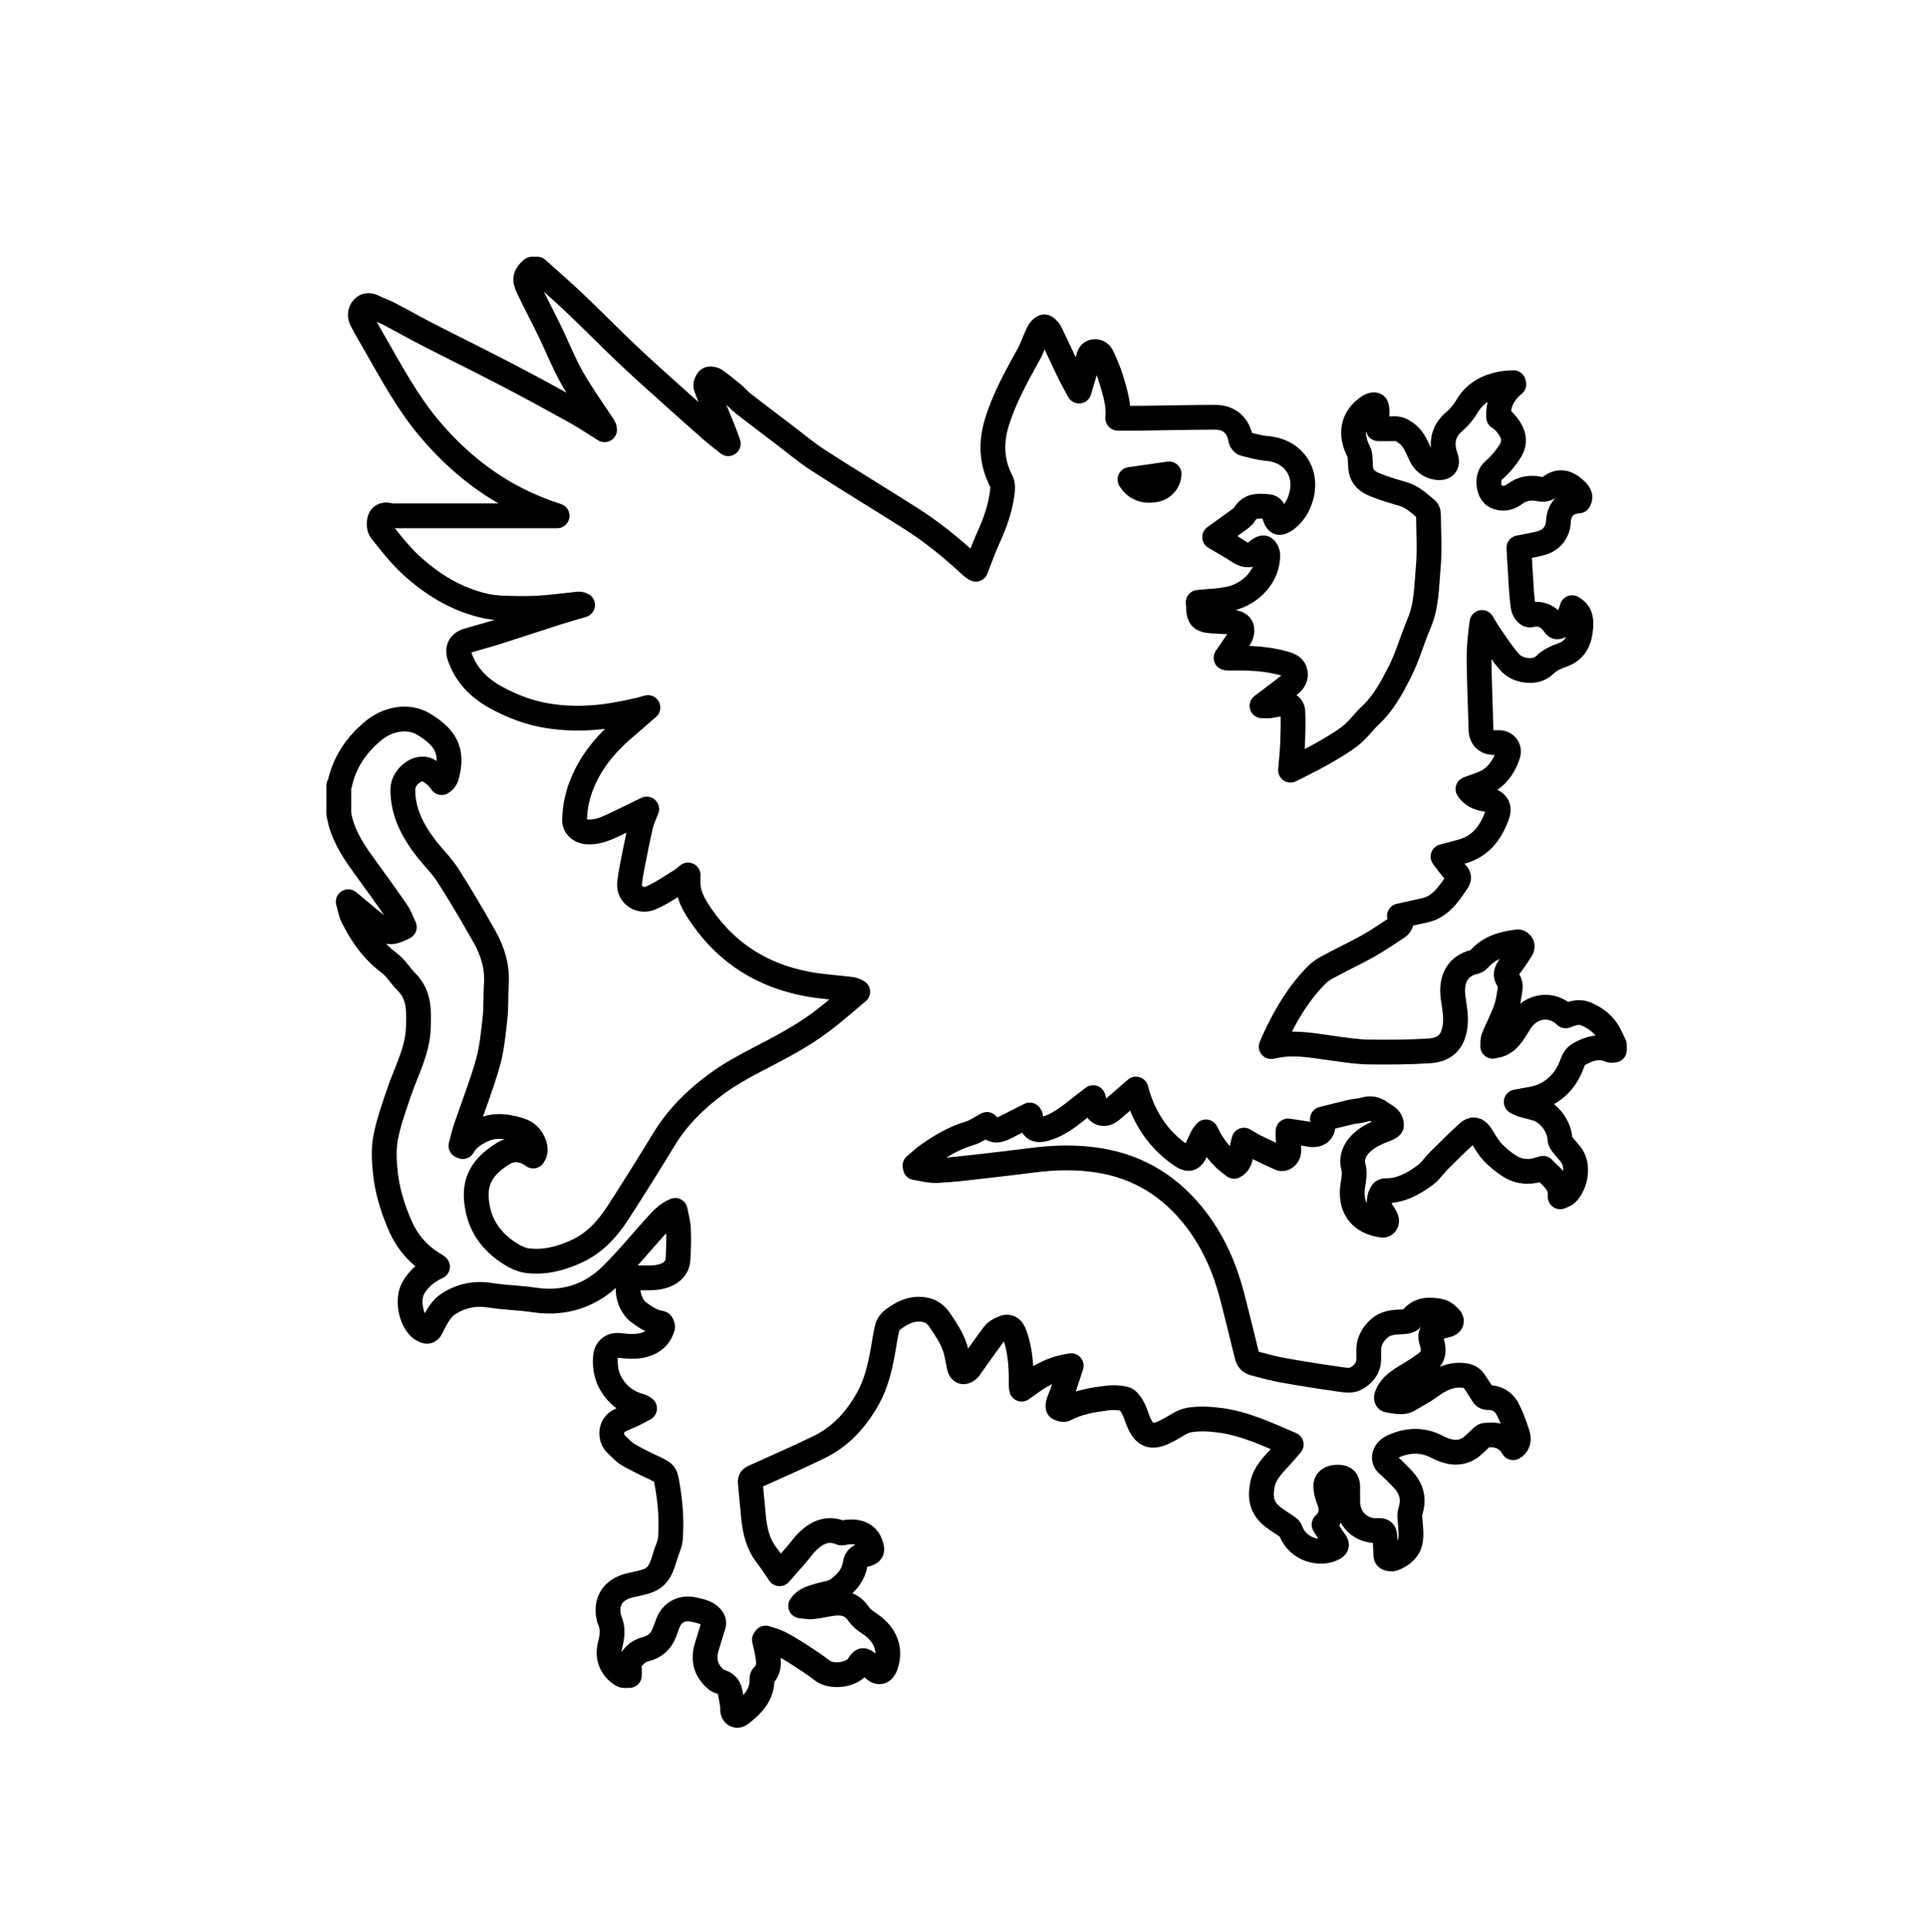 <?xml version="1.0" encoding="UTF-8" standalone="no"?>
<!-- Created with Inkscape (http://www.inkscape.org/) -->

<svg
   xmlns:dc="http://purl.org/dc/elements/1.1/"
   xmlns:cc="http://creativecommons.org/ns#"
   xmlns:rdf="http://www.w3.org/1999/02/22-rdf-syntax-ns#"
   xmlns:svg="http://www.w3.org/2000/svg"
   xmlns="http://www.w3.org/2000/svg"
   xmlns:sodipodi="http://sodipodi.sourceforge.net/DTD/sodipodi-0.dtd"
   xmlns:inkscape="http://www.inkscape.org/namespaces/inkscape"
   width="116.74mm"
   height="117.057mm"
   viewBox="0 0 116.74 117.057"
   version="1.1"
   id="svg8"
   inkscape:version="0.92.3 (2405546, 2018-03-11)"
   sodipodi:docname="borderEmblem3.svg">
  <defs
     id="defs2" />
  <sodipodi:namedview
     id="base"
     pagecolor="#ffffff"
     bordercolor="#666666"
     borderopacity="1.0"
     inkscape:pageopacity="0.0"
     inkscape:pageshadow="2"
     inkscape:zoom="1.979899"
     inkscape:cx="77.926464"
     inkscape:cy="215.86409"
     inkscape:document-units="mm"
     inkscape:current-layer="layer1"
     showgrid="false"
     fit-margin-top="5"
     fit-margin-left="5"
     fit-margin-right="5"
     fit-margin-bottom="5"
     inkscape:window-width="1920"
     inkscape:window-height="1017"
     inkscape:window-x="1912"
     inkscape:window-y="-8"
     inkscape:window-maximized="1" />
  <g
     inkscape:label="Layer 1"
     inkscape:groupmode="layer"
     id="layer1"
     transform="translate(437.859,32.867)">
    <g
       id="g6743"
       transform="matrix(0.265,0,0,0.265,-417.334,-16.557)">
      <g
         id="Gryphon">
        <g
           id="g6722">
          <g
             id="g6720">
            <path
               id="path6710"
               d="m 0,124.561 c 0,-2.16 0,-4.32 0,-6.48 0.06,-0.047 0.163,-0.084 0.174,-0.141 1.046,-5.144 3.855,-9.237 7.835,-12.483 3.189,-2.603 7.87,-3.594 11.502,-1.347 4.253,2.63 6.518,5.396 5.422,10.609 -0.209,0.997 -0.365,2.103 -1.414,2.68 -0.492,-0.597 -0.841,-1.22 -1.365,-1.609 -0.806,-0.6 -1.69,-1.368 -2.614,-1.482 -2.331,-0.289 -4.87,2.218 -4.896,4.608 -0.055,5.105 2.164,9.359 5.138,13.283 1.648,2.174 3.67,4.09 5.136,6.372 2.918,4.538 5.643,9.207 8.307,13.901 1.94,3.419 3.083,7.091 2.791,11.123 -0.182,2.5 -0.021,5.032 -0.294,7.519 -0.382,3.477 -0.696,7.017 -1.636,10.362 -1.419,5.054 -3.371,9.958 -5.055,14.938 -0.445,1.317 -0.741,2.685 -1.105,4.029 0.141,0.063 0.282,0.124 0.422,0.186 1.038,-1.907 2.783,-2.962 4.623,-3.811 2.789,-1.285 5.637,-0.826 8.44,0.048 1.62,0.506 2.686,1.627 3.257,3.213 0.333,0.924 0.386,1.833 -0.231,2.696 -2.265,-1.675 -4.802,-1.875 -6.972,-0.502 -5.224,3.305 -6.923,6.979 -5.646,12.838 0.877,4.027 3.163,7.073 6.419,9.376 1.435,1.014 3.146,2.003 4.834,2.223 3.945,0.513 7.752,-0.498 11.35,-2.161 4.099,-1.896 7.015,-5.121 9.403,-8.818 3.572,-5.528 7.079,-11.101 10.49,-16.729 3.08,-5.083 7.228,-9.16 11.93,-12.635 2.93,-2.165 6.17,-3.956 9.412,-5.644 5.174,-2.695 10.365,-5.352 15.01,-8.907 2.734,-2.093 5.313,-4.389 7.961,-6.593 -0.671,-0.398 -1.159,-0.517 -1.654,-0.577 -3.367,-0.408 -6.774,-0.602 -10.096,-1.24 -9.875,-1.897 -17.905,-6.83 -23.717,-15.125 -1.556,-2.22 -3.07,-4.521 -3.305,-7.354 -0.063,-0.761 -0.009,-1.532 -0.009,-2.413 -0.592,0.471 -1.048,0.921 -1.582,1.242 -2.318,1.396 -4.552,3.008 -7.023,4.049 -2.191,0.923 -5.109,-0.539 -4.757,-3.517 0.125,-1.057 0.274,-2.114 0.481,-3.158 0.655,-3.31 1.291,-6.625 2.043,-9.913 0.282,-1.231 0.866,-2.393 1.383,-3.775 -2.667,1.296 -5.132,2.527 -7.626,3.696 -1.975,0.926 -3.983,1.748 -6.257,1.508 -1.424,-0.149 -2.645,-1.286 -2.62,-2.603 0.084,-4.483 1.444,-8.604 3.742,-12.405 2.158,-3.569 5.027,-6.536 8.208,-9.213 1.561,-1.313 3.082,-2.672 4.827,-4.191 -0.847,0.235 -1.437,0.424 -2.039,0.562 -3.609,0.822 -7.21,1.537 -10.943,1.772 -3.29,0.208 -6.526,0.089 -9.731,-0.407 -4.259,-0.659 -8.267,-2.169 -12.063,-4.256 -3.896,-2.143 -6.804,-5.106 -8.281,-9.363 -0.567,-1.636 -0.004,-2.997 1.616,-3.52 2.202,-0.711 4.458,-1.255 6.664,-1.957 4.637,-1.473 9.252,-3.017 13.886,-4.5 1.971,-0.631 3.966,-1.184 5.951,-1.771 -0.378,-0.218 -0.699,-0.245 -1.014,-0.213 -3.024,0.308 -6.042,0.731 -9.074,0.91 -2.618,0.154 -5.255,0.1 -7.878,0.006 C 36.19,77.441 34.593,77.276 33.069,76.911 26.749,75.395 21.348,72.078 16.622,67.764 14.027,65.395 11.839,62.557 9.636,59.798 9.163,59.2 9.13,57.936 9.396,57.151 c 0.313,-0.923 1.304,-1.176 2.333,-0.789 0.317,0.12 0.712,0.038 1.072,0.038 12.039,0.002 24.078,0.002 36.117,0.003 0.331,0 0.662,0 0.993,0 C 45.876,55.099 42.047,53.452 38.38,51.374 31.46,47.451 25.6,42.297 20.526,36.224 15.727,30.478 12.185,23.913 8.482,17.457 7.405,15.58 6.314,13.708 5.303,11.795 4.793,10.829 4.744,9.746 5.524,8.888 6.28,8.055 7.195,8.24 8.14,8.722 c 1.115,0.569 2.324,0.957 3.434,1.536 2.933,1.531 5.811,3.171 8.754,4.681 6.108,3.134 12.274,6.158 18.362,9.331 5.204,2.712 10.355,5.528 15.485,8.38 2.253,1.252 4.395,2.706 6.587,4.068 -0.016,-0.379 -0.16,-0.632 -0.319,-0.876 C 58.051,32.186 55.474,28.635 53.32,24.844 51.402,21.466 49.984,17.805 48.284,14.299 46.636,10.898 44.862,7.557 43.238,4.144 42.353,2.284 42.658,1.284 44.159,0 c 0.4,0 0.8,0 1.2,0 2.825,2.547 5.704,5.039 8.462,7.656 3.681,3.493 7.25,7.104 10.905,10.625 2.202,2.122 4.449,4.198 6.72,6.245 4.52,4.075 9.059,8.129 13.617,12.161 1.274,1.127 2.643,2.148 3.969,3.217 -0.779,-2.335 -1.695,-4.502 -2.588,-6.68 -0.87,-2.12 -1.776,-4.229 -2.522,-6.394 -0.153,-0.442 0.191,-1.258 0.574,-1.612 0.256,-0.236 1.11,-0.137 1.481,0.122 1.394,0.972 2.721,2.043 4.029,3.13 0.854,0.709 1.58,1.575 2.454,2.255 3.123,2.429 6.28,4.813 9.431,7.205 2.579,1.957 5.061,4.066 7.774,5.815 6.946,4.477 14.021,8.752 20.998,13.184 4.995,3.172 9.572,6.896 13.894,10.936 0.35,0.327 0.786,0.563 1.052,0.749 0.991,-2.496 1.839,-4.904 2.893,-7.218 1.461,-3.208 2.646,-6.492 3.135,-9.985 0.135,-0.959 0.234,-2.128 -0.181,-2.926 -2.254,-4.337 -2.438,-8.752 -1.041,-13.359 1.682,-5.547 4.472,-10.559 7.266,-15.584 0.873,-1.57 1.4,-3.33 2.192,-4.951 0.28,-0.575 0.807,-1.239 1.355,-1.397 0.321,-0.093 1.09,0.64 1.345,1.155 1.465,2.964 2.813,5.985 4.25,8.963 0.7,1.453 1.505,2.855 2.409,4.556 0.734,-2.547 1.489,-4.874 2.045,-7.248 0.211,-0.9 0.38,-1.619 1.383,-1.759 0.993,-0.138 1.597,0.515 1.935,1.283 0.746,1.691 1.49,3.4 2.023,5.165 0.879,2.904 1.756,5.829 1.459,8.77 1.89,0 3.634,0.019 5.378,-0.003 5.624,-0.07 11.248,-0.208 16.873,-0.216 3.292,-0.005 5.331,1.895 5.858,5.099 0.06,0.359 0.454,0.863 0.781,0.946 1.754,0.44 3.521,0.959 5.31,1.099 5.258,0.411 8.83,4.57 7.991,9.744 -0.412,2.54 -1.546,4.846 -3.652,6.482 -0.506,0.393 -1.452,0.854 -1.818,0.639 -0.507,-0.297 -0.863,-1.188 -0.91,-1.852 -0.073,-1.025 -0.527,-1.653 -1.439,-1.723 -2.013,-0.153 -4.102,-0.43 -5.403,1.776 -0.328,0.556 -0.944,0.969 -1.486,1.367 -1.861,1.367 -3.748,2.698 -5.332,3.833 1.713,1.021 3.722,2.119 5.622,3.382 1.471,0.978 2.912,0.927 4.232,-0.293 0.383,-0.354 1.186,-0.758 1.477,-0.589 0.431,0.25 0.798,0.988 0.807,1.524 0.083,4.966 -3.953,8.937 -8.451,10.013 -2.411,0.577 -4.954,0.602 -7.458,0.878 0.034,0.464 0.088,0.931 0.1,1.398 0.048,1.902 0.589,2.604 2.462,2.801 1.733,0.183 3.488,0.156 5.225,0.313 0.588,0.053 1.252,0.257 1.701,0.618 0.709,0.569 0.674,1.96 0.011,2.97 -0.996,1.516 -2.041,3 -3.121,4.578 0.256,0.042 0.443,0.103 0.629,0.098 4.309,-0.103 8.58,0.015 12.78,1.226 1.059,0.305 1.924,0.652 2.294,1.634 0.396,1.053 0.046,2.095 -0.773,2.84 -0.94,0.854 -1.983,1.597 -2.993,2.372 -1.16,0.891 -2.333,1.764 -3.717,2.809 0.812,0 1.297,0.049 1.769,-0.011 0.746,-0.097 1.482,-0.27 2.225,-0.405 1.717,-0.313 2.999,0.325 3.06,1.795 0.103,2.51 0.019,5.031 -0.081,7.544 -0.076,1.918 -0.296,3.831 -0.456,5.796 2.507,-1.292 4.849,-2.402 7.095,-3.683 2.267,-1.293 4.566,-2.59 6.611,-4.193 1.7,-1.333 2.979,-3.191 4.573,-4.679 2.978,-2.778 4.854,-6.334 6.655,-9.836 1.833,-3.564 2.882,-7.524 4.469,-11.227 1.737,-4.054 1.677,-8.384 2.068,-12.61 0.371,-4.004 0.09,-8.07 0.064,-12.107 -0.002,-0.41 -0.091,-0.972 -0.362,-1.203 -1.716,-1.461 -3.361,-3.042 -5.639,-3.668 -1.561,-0.43 -3.114,-0.898 -4.636,-1.449 -1.903,-0.688 -3.979,-1.306 -4.668,-3.502 -0.348,-1.106 -0.223,-2.357 -0.343,-3.54 -0.037,-0.372 -0.11,-0.769 -0.28,-1.094 -2.057,-3.931 -1.595,-7.848 2.436,-10.464 0.375,-0.243 1.05,-0.409 1.375,-0.229 0.282,0.156 0.352,0.849 0.365,1.31 0.047,1.458 -0.352,2.962 0.272,4.098 1.4,0 2.547,0.04 3.69,-0.011 1.116,-0.05 1.92,0.451 2.792,1.096 1.781,1.318 2.392,3.314 3.304,5.145 0.75,1.505 1.956,2.384 3.592,2.636 1.827,0.281 2.65,-0.67 2.037,-2.361 -1.123,-3.096 -0.626,-5.909 1.849,-8.045 1.294,-1.117 2.267,-2.275 3.137,-3.753 1.712,-2.907 4.563,-4.398 7.846,-5.011 0.872,-0.163 1.775,-0.156 2.664,-0.228 0.028,0.118 0.057,0.237 0.084,0.355 -2.378,1.962 -3.695,4.406 -3.459,7.576 0.307,0.213 0.721,0.411 1.016,0.721 2.134,2.246 3.271,4.532 1.478,7.206 -1.031,1.537 -2.239,3.044 -3.662,4.205 -1.759,1.434 -1.235,5.216 0.504,5.982 1.602,0.705 3.058,0.39 4.354,-0.588 1.695,-1.279 3.643,-1.556 5.549,-1.158 1.13,0.236 1.865,-0.001 2.655,-0.574 1.72,-1.248 3.414,-1.073 4.98,0.196 1.436,1.164 2.089,1.963 1.435,3.123 -2.586,0.139 -4.526,1.678 -4.667,4.77 -0.104,2.291 -1.471,4.133 -3.817,4.835 -1.573,0.471 -3.22,0.693 -5.208,1.104 0.187,3.169 0.371,6.533 0.59,9.894 0.074,1.146 0.217,2.29 0.361,3.43 0.144,1.139 1.013,2.207 1.681,2.045 2.354,-0.568 4.162,0.289 5.456,2.203 0.461,0.682 0.831,0.593 1.351,0.294 1.551,-0.895 2.202,-2.409 2.737,-4.171 0.307,0.215 0.562,0.366 0.784,0.555 1.293,1.1 1.273,2.592 1.171,4.084 -0.186,2.722 -1.264,5.079 -3.875,6.051 -1.679,0.624 -3.116,1.205 -4.463,2.513 -1.878,1.823 -5.93,1.424 -7.827,-0.667 -1.684,-1.856 -3.042,-4.012 -4.494,-6.071 -0.695,-0.986 -1.275,-2.055 -1.908,-3.085 -0.427,2.908 -0.699,5.751 -0.669,8.592 0.058,5.341 0.301,10.68 0.443,16.021 0.045,1.658 1.021,2.742 2.689,2.847 0.479,0.03 0.96,-0.002 1.439,0.007 1.513,0.029 2.499,1.324 2.036,2.755 -0.767,2.368 -2.097,4.452 -4.148,5.803 -1.462,0.963 -3.281,1.383 -4.994,2.066 0.9,1.372 2.314,2.101 4.033,2.334 2.241,0.305 3.338,1.564 2.705,3.41 -1.412,4.125 -3.797,7.393 -8.283,8.592 -1.351,0.361 -2.702,0.719 -4.158,1.106 0.933,1.204 1.718,2.411 2.697,3.434 1.039,1.084 1.164,1.305 0.339,2.588 -0.259,0.401 -0.537,0.791 -0.812,1.182 -1.625,2.31 -3.418,4.411 -6.357,5.071 -1.936,0.435 -3.872,0.861 -5.841,1.298 0.713,0.972 0.553,1.943 -0.468,2.624 -2.201,1.469 -4.407,2.942 -6.703,4.253 -2.4,1.372 -4.928,2.519 -7.36,3.836 -1.456,0.788 -3.063,1.486 -4.211,2.621 -4.189,4.144 -7.158,9.154 -9.649,14.458 -0.308,0.656 -0.582,1.328 -0.914,2.092 0.843,-0.16 1.489,-0.313 2.145,-0.401 4.208,-0.573 8.314,0.31 12.449,0.854 2.553,0.336 5.119,0.742 7.684,0.78 4.592,0.067 9.197,0.039 13.778,-0.251 3.381,-0.214 5.431,-1.764 5.969,-5.575 0.317,-2.245 -0.119,-4.336 -0.428,-6.479 -0.511,-3.555 0.386,-7.287 4.964,-8.332 0.389,-0.088 0.776,-0.407 1.055,-0.717 2.354,-2.627 5.49,-3.464 8.811,-3.842 0.275,-0.031 0.729,0.331 0.869,0.621 0.136,0.28 0.092,0.781 -0.08,1.052 -0.826,1.297 -1.683,2.58 -2.607,3.808 -0.835,1.107 -1.328,2.128 -0.327,3.438 0.324,0.424 0.44,1.163 0.357,1.712 -0.249,1.632 -0.472,3.304 -1.024,4.845 -0.786,2.191 -1.898,4.263 -2.778,6.423 -0.24,0.59 -0.146,1.315 -0.204,1.979 0.654,-0.167 1.36,-0.229 1.955,-0.52 2.21,-1.082 3.159,-3.317 4.425,-5.2 2.476,-3.686 7.19,-4.331 10.296,-1.216 1.476,-0.579 3.012,-1.131 4.58,-0.476 2.404,1.006 4.396,2.53 5.531,4.98 0.328,0.71 0.686,1.407 1.029,2.11 0,0.4 0,0.8 0,1.2 -0.326,0.014 -0.701,0.141 -0.972,0.023 -2.51,-1.086 -4.779,-0.378 -6.997,0.855 -0.877,0.488 -1.335,1.199 -1.677,2.174 -1.181,3.368 -3.413,5.982 -6.664,7.399 -1.863,0.812 -4.021,0.946 -6.128,1.403 0.391,0.189 0.832,0.477 1.315,0.623 1.17,0.355 2.376,0.593 3.537,0.973 2.697,0.882 5.009,4.047 5.127,6.839 0.018,0.421 0.258,0.884 0.521,1.231 0.767,1.013 1.736,1.896 2.374,2.978 1.378,2.341 0.646,6.409 -1.404,8.356 -0.307,0.291 -0.788,0.396 -1.419,0.698 0.265,-3.396 -2.345,-4.698 -3.907,-6.521 -0.768,0.213 -1.397,0.44 -2.047,0.558 -1.986,0.356 -3.919,0.027 -5.585,-1.041 -1.448,-0.929 -2.831,-2.044 -3.995,-3.305 -1.066,-1.153 -1.791,-2.619 -2.686,-3.933 -0.8,-1.174 -1.765,-1.431 -2.794,-0.496 -2.293,2.082 -4.497,4.264 -6.696,6.444 -1.074,1.065 -1.918,2.411 -3.112,3.299 -2.722,2.021 -5.662,3.66 -9.23,3.613 -0.196,-0.003 -0.463,0.1 -0.581,0.247 -0.922,1.144 -0.987,3.019 -0.184,4.366 0.347,0.581 0.769,1.13 1.029,1.746 0.337,0.798 -0.17,1.606 -0.874,1.512 -5.127,-0.689 -7.54,-4.119 -6.726,-9.211 0.221,-1.385 0.483,-2.694 0.104,-4.174 -0.5,-1.941 0.215,-3.776 1.656,-5.23 1.692,-1.706 3.854,-2.602 6.048,-3.443 0.399,-0.153 1.011,-0.506 1.016,-0.775 0.01,-0.529 -0.208,-1.189 -0.569,-1.567 -0.538,-0.563 -1.293,-0.911 -1.935,-1.38 -1.126,-0.821 -2.3,-1.062 -3.678,-0.645 -1.011,0.307 -2.107,0.314 -3.142,0.555 -2.169,0.503 -4.323,1.071 -6.479,1.612 0.639,2.662 -0.63,3.949 -3.04,3.476 -1.566,-0.308 -3.153,-0.507 -4.801,-0.766 -0.016,0.359 -0.046,0.594 -0.033,0.825 0.066,1.267 0.213,2.533 0.194,3.799 -0.015,1.11 -1.121,2.007 -1.944,1.639 -1.942,-0.867 -3.866,-1.78 -5.778,-2.713 -0.765,-0.374 -1.479,-0.85 -2.521,-1.455 -0.295,1.313 -0.639,2.352 -0.738,3.413 -0.109,1.167 -0.531,2.028 -1.508,2.579 -2.891,-1.983 -4.926,-4.612 -6.444,-7.875 -0.419,0.563 -0.681,0.823 -0.833,1.136 -0.55,1.133 -1.084,2.273 -1.585,3.429 -0.663,1.528 -1.46,1.919 -2.834,1.064 -1.221,-0.76 -2.368,-1.677 -3.418,-2.664 -3.537,-3.327 -5.814,-7.426 -7.146,-12.071 -0.085,-0.295 -0.159,-0.592 -0.183,-0.677 -1.904,1.649 -3.738,3.283 -5.623,4.856 -1.685,1.405 -3.383,0.743 -3.807,-1.427 -0.086,-0.44 -0.208,-0.874 -0.354,-1.476 -0.597,0.462 -1.023,0.807 -1.465,1.132 -2.8,2.067 -5.304,4.537 -8.717,5.73 -2.907,1.017 -3.97,0.448 -4.138,-2.623 -0.003,-0.06 -0.077,-0.116 -0.183,-0.268 -1.821,0.919 -3.654,1.839 -5.482,2.77 -2.07,1.054 -2.891,0.937 -4.304,-0.616 -1.344,0.705 -2.61,1.639 -4.028,2.061 -3.44,1.021 -6.45,2.802 -9.345,4.821 -1.089,0.76 -2.056,1.693 -3.079,2.548 0.03,0.151 0.06,0.302 0.09,0.452 1.625,0.239 3.26,0.731 4.871,0.662 3.25,-0.138 6.492,-0.547 9.73,-0.906 4.104,-0.455 8.205,-0.945 12.301,-1.468 4.966,-0.635 9.927,-0.755 14.887,0.018 9.347,1.454 16.743,6.113 22.438,13.606 4,5.263 6.568,11.185 8.204,17.54 1.152,4.478 2.265,8.965 3.347,13.46 0.229,0.952 0.701,1.591 1.627,1.827 2.169,0.555 4.328,1.183 6.527,1.577 4.32,0.774 8.66,1.455 13.006,2.077 1.208,0.173 2.673,0.404 3.652,-0.103 1.633,-0.844 2.985,-2.254 3.045,-4.368 0.018,-0.64 0.023,-1.281 -0.001,-1.92 -0.077,-2.05 0.784,-3.671 2.224,-5.059 1.602,-1.544 3.603,-1.631 5.652,-1.699 0.652,-0.021 1.543,-0.212 1.895,-0.662 1.804,-2.301 4.196,-2.224 6.626,-1.725 0.803,0.165 1.581,0.862 2.182,1.495 0.688,0.727 0.275,1.447 -0.729,1.659 -0.761,0.161 -1.543,0.371 -2.225,0.732 -1.44,0.763 -1.701,1.532 -1.222,3.053 0.718,2.278 0.323,3.777 -1.574,5.146 -1.538,1.111 -3.179,2.086 -4.797,3.084 -1.579,0.973 -3.03,2.059 -3.786,3.834 -0.229,0.535 -0.412,1.269 0.36,1.348 1.513,0.153 3.077,0.748 4.563,-0.145 1.662,-0.998 3.404,-1.889 4.957,-3.035 2.25,-1.661 4.594,-2.807 7.476,-2.523 1.048,0.103 1.931,0.434 2.526,1.343 0.629,0.961 1.301,1.898 1.861,2.897 0.331,0.59 0.681,0.841 1.385,0.83 1.862,-0.029 3.414,0.89 4.254,2.408 1.034,1.871 1.735,3.948 2.401,5.994 0.462,1.419 -0.054,2.61 -1.004,3.051 -0.088,-0.122 -0.182,-0.246 -0.268,-0.376 -1.514,-2.298 -3.74,-2.804 -6.272,-2.427 -0.352,0.053 -0.658,0.465 -0.967,0.731 -0.912,0.788 -1.715,1.766 -2.742,2.346 -2.427,1.368 -4.853,0.716 -7.146,-0.472 -3.099,-1.604 -6.237,-1.618 -9.409,-0.356 -1.221,0.485 -2.461,1.109 -2.626,2.641 -0.155,1.437 1.127,1.981 1.929,2.818 1.1,1.146 2.335,2.202 3.232,3.491 1.257,1.806 1.48,3.935 0.817,6.024 -0.216,0.681 -0.193,1.223 -0.142,1.886 0.132,1.722 0.412,3.519 0.068,5.168 -0.404,1.938 -1.956,3.23 -3.841,3.905 -0.451,0.161 -1.22,0.071 -1.54,-0.228 -0.292,-0.271 -0.193,-0.982 -0.23,-1.502 -0.088,-1.24 -0.107,-2.487 -0.248,-3.721 -0.086,-0.748 -0.477,-1.032 -1.381,-0.965 -3.974,0.296 -7.049,-2.641 -7.058,-6.598 -0.003,-1.159 0.008,-2.319 -0.001,-3.479 -0.012,-1.435 -0.67,-2.1 -2.102,-2.145 -1.788,-0.056 -2.933,0.677 -2.901,2.054 0.021,0.965 0.228,1.978 0.592,2.872 0.887,2.178 0.957,4.168 -0.99,5.927 0.854,1.343 1.589,2.664 2.49,3.859 0.65,0.862 0.343,1.21 -0.438,1.611 -2.979,1.528 -7.877,0.303 -9.595,-3.84 -0.131,-0.317 -0.266,-0.704 -0.521,-0.889 -1.151,-0.829 -2.396,-1.535 -3.518,-2.401 -2.714,-2.093 -3.087,-4.376 -2.522,-7.428 0.495,-2.676 2.407,-4.517 4.151,-6.433 0.824,-0.906 1.615,-1.844 2.447,-2.798 -5.381,-2.318 -10.531,-4.755 -16.204,-5.525 -2.325,-0.315 -4.765,-0.447 -7.062,-0.086 -1.649,0.259 -3.165,1.444 -4.711,2.27 -3.408,1.817 -5.475,2.077 -7.133,-2.372 -0.368,-0.988 -0.693,-2.016 -1.226,-2.913 -0.424,-0.715 -1.044,-1.634 -1.736,-1.801 -1.325,-0.32 -2.787,-0.351 -4.15,-0.177 -3.261,0.414 -6.508,0.952 -9.481,2.533 -0.366,0.195 -1.064,-0.038 -1.503,-0.271 -0.169,-0.091 -0.142,-0.764 -0.033,-1.119 0.254,-0.83 0.641,-1.618 0.92,-2.442 0.665,-1.959 1.299,-3.93 2.017,-6.114 -3.452,0.484 -6.275,1.75 -8.859,3.614 -0.771,0.557 -1.551,1.104 -2.465,1.753 -0.078,-0.511 -0.125,-0.669 -0.122,-0.825 0.07,-3.87 -0.114,-7.688 -1.383,-11.418 -0.625,-1.835 -1.47,-2.416 -3.212,-1.521 -0.588,0.302 -1.231,0.659 -1.614,1.169 -1.729,2.298 -3.373,4.661 -5.052,6.997 -0.298,0.416 -0.553,0.896 -0.941,1.207 -0.965,0.774 -1.691,0.479 -1.946,-0.731 -0.211,-1.002 -0.401,-2.009 -0.608,-3.012 -0.602,-2.91 -2.277,-5.306 -3.871,-7.701 -0.609,-0.916 -1.651,-1.817 -2.677,-2.13 -2.958,-0.9 -5.588,0.22 -7.938,1.99 -0.584,0.44 -1.173,1.134 -1.343,1.815 -0.477,1.914 -0.722,3.885 -1.086,5.829 -0.671,3.582 -1.495,7.087 -3.294,10.345 -2.713,4.909 -6.307,8.882 -11.392,11.323 -4.852,2.328 -9.771,4.517 -14.684,6.715 -0.65,0.291 -0.943,0.571 -0.871,1.294 0.268,2.682 0.468,5.371 0.75,8.052 0.327,3.11 1.032,6.087 3.027,8.635 1.013,1.294 1.885,2.698 2.91,4.182 1.318,-1.491 2.508,-2.815 3.673,-4.161 0.991,-1.146 1.854,-2.423 2.952,-3.451 2.093,-1.957 4.495,-2.954 7.393,-1.749 0.267,0.11 0.652,-0.049 0.979,-0.104 2.345,-0.395 4.81,0.094 5.718,2.469 0.687,1.798 0.491,2.271 -1.46,2.687 -1.013,0.216 -1.772,0.791 -1.928,1.851 -0.378,2.577 -1.812,4.357 -3.855,5.898 -1.438,1.085 -3.098,1.088 -4.648,1.606 -1.353,0.454 -2.846,0.665 -4.004,2.296 1.077,0.094 1.886,0.29 2.666,0.206 1.454,-0.156 2.887,-0.504 4.336,-0.721 2.469,-0.369 4.638,-0.008 6.193,2.28 0.574,0.845 1.432,1.569 2.303,2.127 3.259,2.087 5.443,5.386 3.935,9.729 -0.544,1.568 -1.543,1.901 -2.751,0.777 -0.38,-0.354 -0.753,-0.715 -1.135,-1.065 -1.193,-1.097 -1.44,-1.174 -2.298,0.199 -1.516,2.426 -6.262,2.833 -8.278,1.264 -1.707,-1.329 -3.528,-2.518 -5.349,-3.69 -1.5,-0.966 -3.039,-1.885 -4.626,-2.696 -0.938,-0.479 -2.004,-0.707 -3.013,-1.048 -0.09,0.125 -0.18,0.251 -0.271,0.376 0.174,0.753 0.377,1.501 0.516,2.26 0.393,2.149 1.004,4.338 -0.932,6.145 -0.119,0.111 -0.148,0.366 -0.143,0.553 0.103,3.725 -2.239,5.977 -4.866,8.035 -0.776,0.608 -1.593,0.276 -1.817,-0.681 -0.08,-0.34 0.034,-0.722 -0.021,-1.072 -0.18,-1.146 -0.351,-2.298 -0.612,-3.428 -0.293,-1.265 -1.13,-1.994 -2.414,-2.29 -0.396,-0.091 -0.757,-0.438 -1.076,-0.732 -2.123,-1.964 -2.632,-4.367 -1.839,-7.084 0.486,-1.666 1.043,-3.311 1.532,-4.976 0.211,-0.722 0.057,-1.314 -0.527,-1.925 -1.107,-1.159 -2.542,-1.359 -3.964,-1.694 -2.672,-0.629 -5.045,0.649 -5.956,3.233 -0.236,0.67 -0.489,1.335 -0.736,2.002 -0.764,2.069 -2.262,3.322 -4.371,3.841 -1.665,0.408 -2.727,1.574 -3.595,2.902 -0.262,0.4 -0.04,1.117 -0.041,1.688 -0.001,0.467 -0.005,0.933 -0.007,1.399 -0.549,-0.026 -1.212,0.14 -1.628,-0.108 -2.396,-1.425 -3.522,-3.921 -2.788,-6.787 0.51,-1.991 0.751,-3.856 -0.089,-5.771 -0.063,-0.144 -0.12,-0.293 -0.156,-0.446 -0.677,-2.878 0.149,-5.362 2.751,-6.754 1.546,-0.827 3.452,-0.97 5.179,-1.479 0.729,-0.215 1.496,-0.465 2.107,-0.895 1.973,-1.388 2.312,-3.692 3.034,-5.766 0.376,-1.08 0.886,-2.171 0.969,-3.284 0.315,-4.185 -0.004,-8.353 -0.75,-12.479 -0.159,-0.877 -0.294,-2.019 -0.881,-2.5 -1.059,-0.867 -2.455,-1.32 -3.702,-1.962 -1.537,-0.79 -3.113,-1.519 -4.578,-2.426 -0.864,-0.535 -1.527,-1.386 -2.311,-2.06 -1.666,-1.433 -1.586,-4.263 0.263,-5.372 1.109,-0.665 2.369,-1.076 3.542,-1.641 0.855,-0.411 1.679,-0.886 2.518,-1.332 -0.474,-0.396 -0.81,-0.502 -1.15,-0.595 -2.754,-0.754 -4.889,-2.362 -6.384,-4.773 -1.208,-1.947 -1.576,-4.101 -1.412,-6.384 0.135,-1.875 1.442,-2.87 3.307,-2.641 1.509,0.186 3.088,0.313 4.572,0.072 2.465,-0.399 4.422,-1.684 5.174,-4.257 0.077,-0.264 -0.203,-0.901 -0.382,-0.929 -1.959,-0.289 -3.529,-1.336 -5.062,-2.47 -1.772,-1.312 -2.839,-4.341 -2.271,-6.416 0.292,-1.066 1.142,-1.474 2.273,-1.468 1.801,0.01 3.688,0.12 5.382,-0.36 1.781,-0.504 3.445,-1.669 3.586,-3.844 0.148,-2.298 0.2,-4.612 0.104,-6.912 -0.059,-1.419 -0.474,-2.824 -0.743,-4.311 -1.965,0.828 -3.242,2.304 -4.544,3.744 -3.398,3.762 -6.61,7.714 -10.234,11.243 -4.244,4.133 -9.499,6.122 -15.515,5.712 -1.346,-0.092 -2.68,-0.342 -4.023,-0.479 -2.65,-0.271 -5.324,-0.382 -7.949,-0.805 -3.388,-0.546 -6.491,0.054 -9.364,1.832 -2.124,1.314 -3.091,3.565 -4.181,5.666 -0.387,0.747 -0.813,0.899 -1.48,0.61 -0.395,-0.171 -0.786,-0.407 -1.1,-0.699 -2.125,-1.979 -2.951,-6.602 -1.423,-9.186 1.298,-2.198 3.169,-3.674 5.481,-4.753 -0.154,-0.135 -0.233,-0.231 -0.335,-0.289 -3.729,-2.111 -6.454,-5.114 -8.182,-9.05 -1.713,-3.903 -2.961,-7.956 -3.411,-12.179 -0.281,-2.638 -0.428,-5.406 0.064,-7.982 0.678,-3.547 1.928,-6.998 3.093,-10.436 1.644,-4.853 4.22,-9.401 4.388,-14.718 0.119,-3.784 0.301,-7.485 -2.707,-10.46 -1.384,-1.37 -2.398,-3.179 -3.927,-4.323 -3.783,-2.83 -6.378,-6.512 -8.404,-10.663 -0.46,-0.943 -0.612,-2.036 -0.992,-3.362 2.562,2.112 4.753,3.998 7.029,5.774 2.102,1.64 3.401,1.268 5.789,0.029 -0.552,-1.16 -0.968,-2.421 -1.688,-3.476 -2.22,-3.253 -4.537,-6.441 -6.853,-9.627 C 3.968,133.957 1.539,130.559 0.414,126.441 0.241,125.828 0.135,125.19 0,124.561 Z M 189.806,46.816 c -3.045,0.437 -5.985,0.858 -8.936,1.282 1.356,2.128 3.334,2.88 6.119,2.274 1.23,-0.268 2.761,-1.564 2.817,-3.556 z"
               style="clip-rule:evenodd;fill-rule:evenodd;stroke:#000000;stroke-opacity:1;fill:none;stroke-width:5.669;stroke-miterlimit:4;stroke-dasharray:none;stroke-linejoin:round"
               inkscape:connector-curvature="0" />
            <path
               id="path6712"
               d="m 0,124.561 c 0.135,0.63 0.241,1.268 0.41,1.888 1.125,4.118 3.554,7.516 6.015,10.902 2.316,3.186 4.633,6.374 6.853,9.627 0.72,1.054 1.136,2.315 1.688,3.476 -2.388,1.238 -3.688,1.61 -5.789,-0.029 -2.276,-1.776 -4.468,-3.662 -7.029,-5.774 0.38,1.326 0.531,2.419 0.992,3.362 2.026,4.151 4.621,7.833 8.404,10.663 1.529,1.145 2.543,2.954 3.927,4.323 3.007,2.976 2.826,6.676 2.707,10.46 -0.167,5.316 -2.744,9.865 -4.388,14.718 -1.165,3.438 -2.415,6.889 -3.093,10.436 -0.492,2.576 -0.345,5.345 -0.064,7.982 0.45,4.223 1.698,8.275 3.411,12.179 1.728,3.936 4.453,6.938 8.182,9.05 0.102,0.058 0.181,0.154 0.335,0.289 -2.312,1.079 -4.183,2.555 -5.481,4.753 -1.528,2.584 -0.702,7.206 1.423,9.186 0.313,0.292 0.705,0.528 1.1,0.699 0.667,0.289 1.093,0.137 1.48,-0.61 1.09,-2.101 2.057,-4.352 4.181,-5.666 2.873,-1.778 5.976,-2.378 9.364,-1.832 2.625,0.423 5.299,0.533 7.949,0.805 1.344,0.138 2.678,0.388 4.023,0.479 6.016,0.41 11.271,-1.579 15.515,-5.712 3.624,-3.529 6.835,-7.481 10.234,-11.243 1.302,-1.44 2.579,-2.916 4.544,-3.744 0.269,1.486 0.684,2.892 0.743,4.311 0.097,2.3 0.045,4.614 -0.104,6.912 -0.141,2.175 -1.805,3.34 -3.586,3.844 -1.695,0.48 -3.581,0.37 -5.382,0.36 -1.131,-0.006 -1.981,0.401 -2.273,1.468 -0.568,2.075 0.499,5.104 2.271,6.416 1.533,1.134 3.103,2.181 5.062,2.47 0.179,0.027 0.458,0.665 0.382,0.929 -0.752,2.573 -2.709,3.857 -5.174,4.257 -1.484,0.24 -3.063,0.113 -4.572,-0.072 -1.865,-0.229 -3.172,0.766 -3.307,2.641 -0.164,2.283 0.204,4.437 1.412,6.384 1.495,2.411 3.63,4.02 6.384,4.773 0.34,0.093 0.676,0.198 1.15,0.595 -0.838,0.446 -1.663,0.921 -2.518,1.332 -1.173,0.564 -2.433,0.976 -3.542,1.641 -1.849,1.109 -1.929,3.939 -0.263,5.372 0.784,0.674 1.447,1.524 2.311,2.06 1.465,0.907 3.041,1.636 4.578,2.426 1.247,0.642 2.643,1.095 3.702,1.962 0.587,0.481 0.723,1.623 0.881,2.5 0.747,4.127 1.065,8.295 0.75,12.479 -0.083,1.113 -0.593,2.204 -0.969,3.284 -0.723,2.073 -1.061,4.378 -3.034,5.766 -0.611,0.43 -1.377,0.68 -2.107,0.895 -1.727,0.509 -3.633,0.651 -5.179,1.479 -2.602,1.392 -3.428,3.876 -2.751,6.754 0.036,0.153 0.093,0.303 0.156,0.446 0.84,1.914 0.599,3.779 0.089,5.771 -0.734,2.866 0.392,5.362 2.788,6.787 0.417,0.248 1.079,0.082 1.628,0.108 0.002,-0.467 0.006,-0.933 0.007,-1.399 0.001,-0.571 -0.221,-1.288 0.041,-1.688 0.868,-1.328 1.931,-2.494 3.595,-2.902 2.109,-0.519 3.607,-1.771 4.371,-3.841 0.247,-0.667 0.5,-1.332 0.736,-2.002 0.911,-2.584 3.284,-3.862 5.956,-3.233 1.421,0.335 2.856,0.535 3.964,1.694 0.583,0.61 0.738,1.203 0.527,1.925 -0.488,1.665 -1.045,3.31 -1.532,4.976 -0.793,2.717 -0.284,5.12 1.839,7.084 0.318,0.294 0.68,0.642 1.076,0.732 1.284,0.296 2.121,1.025 2.414,2.29 0.261,1.13 0.432,2.281 0.612,3.428 0.055,0.351 -0.059,0.732 0.021,1.072 0.224,0.957 1.041,1.289 1.817,0.681 2.627,-2.059 4.969,-4.311 4.866,-8.035 -0.005,-0.187 0.024,-0.441 0.143,-0.553 1.936,-1.807 1.324,-3.995 0.932,-6.145 -0.139,-0.759 -0.342,-1.507 -0.516,-2.26 0.09,-0.125 0.181,-0.251 0.271,-0.376 1.009,0.341 2.075,0.569 3.013,1.048 1.587,0.812 3.126,1.73 4.626,2.696 1.821,1.173 3.643,2.361 5.349,3.69 2.017,1.569 6.762,1.162 8.278,-1.264 0.858,-1.373 1.104,-1.296 2.298,-0.199 0.382,0.351 0.755,0.712 1.135,1.065 1.208,1.124 2.207,0.791 2.751,-0.777 1.508,-4.343 -0.676,-7.642 -3.935,-9.729 -0.871,-0.558 -1.729,-1.282 -2.303,-2.127 -1.555,-2.288 -3.725,-2.649 -6.193,-2.28 -1.449,0.217 -2.882,0.564 -4.336,0.721 -0.779,0.084 -1.589,-0.112 -2.666,-0.206 1.159,-1.631 2.651,-1.842 4.004,-2.296 1.55,-0.519 3.21,-0.521 4.648,-1.606 2.043,-1.541 3.477,-3.321 3.855,-5.898 0.156,-1.06 0.915,-1.635 1.928,-1.851 1.951,-0.416 2.147,-0.889 1.46,-2.687 -0.908,-2.375 -3.374,-2.863 -5.718,-2.469 -0.327,0.055 -0.712,0.214 -0.979,0.104 -2.898,-1.205 -5.3,-0.208 -7.393,1.749 -1.098,1.028 -1.961,2.306 -2.952,3.451 -1.166,1.346 -2.355,2.67 -3.673,4.161 -1.025,-1.483 -1.897,-2.888 -2.91,-4.182 -1.995,-2.548 -2.7,-5.524 -3.027,-8.635 -0.282,-2.681 -0.482,-5.37 -0.75,-8.052 -0.072,-0.723 0.221,-1.003 0.871,-1.294 4.913,-2.198 9.833,-4.387 14.684,-6.715 5.085,-2.441 8.679,-6.414 11.392,-11.323 1.8,-3.258 2.624,-6.763 3.294,-10.345 0.364,-1.944 0.609,-3.915 1.086,-5.829 0.17,-0.682 0.759,-1.375 1.343,-1.815 2.35,-1.771 4.98,-2.891 7.938,-1.99 1.026,0.313 2.068,1.214 2.677,2.13 1.593,2.396 3.269,4.791 3.871,7.701 0.207,1.003 0.397,2.01 0.608,3.012 0.255,1.21 0.981,1.506 1.946,0.731 0.388,-0.311 0.643,-0.791 0.941,-1.207 1.679,-2.336 3.323,-4.699 5.052,-6.997 0.383,-0.51 1.026,-0.867 1.614,-1.169 1.742,-0.896 2.587,-0.314 3.212,1.521 1.269,3.73 1.453,7.548 1.383,11.418 -0.003,0.156 0.044,0.314 0.122,0.825 0.914,-0.649 1.693,-1.196 2.465,-1.753 2.584,-1.864 5.407,-3.13 8.859,-3.614 -0.718,2.185 -1.352,4.155 -2.017,6.114 -0.279,0.824 -0.666,1.612 -0.92,2.442 -0.108,0.355 -0.136,1.028 0.033,1.119 0.438,0.233 1.137,0.467 1.503,0.271 2.974,-1.581 6.221,-2.119 9.481,-2.533 1.363,-0.174 2.825,-0.144 4.15,0.177 0.692,0.167 1.313,1.086 1.736,1.801 0.532,0.897 0.857,1.925 1.226,2.913 1.658,4.449 3.725,4.189 7.133,2.372 1.546,-0.825 3.062,-2.011 4.711,-2.27 2.297,-0.361 4.736,-0.229 7.062,0.086 5.673,0.771 10.823,3.207 16.204,5.525 -0.832,0.954 -1.623,1.892 -2.447,2.798 -1.744,1.916 -3.656,3.757 -4.151,6.433 -0.564,3.052 -0.191,5.335 2.522,7.428 1.122,0.866 2.366,1.572 3.518,2.401 0.256,0.185 0.391,0.571 0.521,0.889 1.718,4.143 6.616,5.368 9.595,3.84 0.781,-0.401 1.089,-0.749 0.438,-1.611 -0.901,-1.195 -1.636,-2.517 -2.49,-3.859 1.947,-1.759 1.877,-3.749 0.99,-5.927 -0.364,-0.895 -0.57,-1.907 -0.592,-2.872 -0.031,-1.377 1.113,-2.109 2.901,-2.054 1.432,0.045 2.09,0.71 2.102,2.145 0.009,1.16 -0.002,2.32 0.001,3.479 0.009,3.957 3.084,6.894 7.058,6.598 0.904,-0.067 1.295,0.217 1.381,0.965 0.141,1.233 0.16,2.48 0.248,3.721 0.037,0.52 -0.062,1.23 0.23,1.502 0.32,0.299 1.089,0.389 1.54,0.228 1.885,-0.675 3.437,-1.968 3.841,-3.905 0.344,-1.649 0.063,-3.446 -0.068,-5.168 -0.052,-0.663 -0.074,-1.205 0.142,-1.886 0.663,-2.09 0.439,-4.219 -0.817,-6.024 -0.897,-1.289 -2.133,-2.345 -3.232,-3.491 -0.802,-0.837 -2.084,-1.382 -1.929,-2.818 0.165,-1.531 1.405,-2.155 2.626,-2.641 3.172,-1.262 6.311,-1.247 9.409,0.356 2.293,1.188 4.719,1.84 7.146,0.472 1.027,-0.58 1.83,-1.558 2.742,-2.346 0.309,-0.267 0.615,-0.679 0.967,-0.731 2.532,-0.377 4.759,0.129 6.272,2.427 0.086,0.13 0.18,0.254 0.268,0.376 0.95,-0.44 1.466,-1.632 1.004,-3.051 -0.666,-2.046 -1.367,-4.123 -2.401,-5.994 -0.84,-1.519 -2.392,-2.438 -4.254,-2.408 -0.704,0.011 -1.054,-0.24 -1.385,-0.83 -0.561,-0.999 -1.232,-1.937 -1.861,-2.897 -0.596,-0.909 -1.479,-1.24 -2.526,-1.343 -2.882,-0.283 -5.226,0.862 -7.476,2.523 -1.553,1.146 -3.295,2.037 -4.957,3.035 -1.486,0.893 -3.051,0.298 -4.563,0.145 -0.772,-0.079 -0.589,-0.813 -0.36,-1.348 0.756,-1.775 2.207,-2.861 3.786,-3.834 1.618,-0.998 3.259,-1.973 4.797,-3.084 1.897,-1.369 2.292,-2.868 1.574,-5.146 -0.479,-1.521 -0.219,-2.29 1.222,-3.053 0.682,-0.361 1.464,-0.571 2.225,-0.732 1.005,-0.212 1.418,-0.933 0.729,-1.659 -0.601,-0.633 -1.379,-1.33 -2.182,-1.495 -2.43,-0.499 -4.822,-0.576 -6.626,1.725 -0.352,0.45 -1.242,0.641 -1.895,0.662 -2.05,0.068 -4.051,0.155 -5.652,1.699 -1.439,1.388 -2.301,3.009 -2.224,5.059 0.024,0.639 0.019,1.28 0.001,1.92 -0.06,2.114 -1.412,3.524 -3.045,4.368 -0.979,0.507 -2.444,0.275 -3.652,0.103 -4.346,-0.622 -8.686,-1.303 -13.006,-2.077 -2.199,-0.395 -4.358,-1.022 -6.527,-1.577 -0.926,-0.236 -1.397,-0.875 -1.627,-1.827 -1.082,-4.495 -2.194,-8.982 -3.347,-13.46 -1.636,-6.355 -4.204,-12.277 -8.204,-17.54 -5.695,-7.493 -13.092,-12.152 -22.438,-13.606 -4.96,-0.772 -9.921,-0.652 -14.887,-0.018 -4.096,0.522 -8.196,1.013 -12.301,1.468 -3.238,0.359 -6.48,0.769 -9.73,0.906 -1.611,0.069 -3.247,-0.423 -4.871,-0.662 -0.03,-0.15 -0.06,-0.301 -0.09,-0.452 1.023,-0.854 1.99,-1.788 3.079,-2.548 2.895,-2.02 5.905,-3.8 9.345,-4.821 1.418,-0.422 2.685,-1.355 4.028,-2.061 1.413,1.553 2.233,1.67 4.304,0.616 1.828,-0.931 3.661,-1.851 5.482,-2.77 0.105,0.151 0.18,0.208 0.183,0.268 0.168,3.071 1.23,3.64 4.138,2.623 3.413,-1.193 5.917,-3.663 8.717,-5.73 0.441,-0.325 0.868,-0.67 1.465,-1.132 0.146,0.602 0.268,1.035 0.354,1.476 0.424,2.17 2.122,2.832 3.807,1.427 1.885,-1.573 3.719,-3.207 5.623,-4.856 0.023,0.085 0.098,0.382 0.183,0.677 1.332,4.646 3.609,8.744 7.146,12.071 1.05,0.987 2.197,1.904 3.418,2.664 1.374,0.854 2.171,0.464 2.834,-1.064 0.501,-1.155 1.035,-2.296 1.585,-3.429 0.152,-0.313 0.414,-0.572 0.833,-1.136 1.519,3.263 3.554,5.892 6.444,7.875 0.977,-0.551 1.398,-1.412 1.508,-2.579 0.1,-1.062 0.443,-2.101 0.738,-3.413 1.041,0.605 1.756,1.081 2.521,1.455 1.912,0.933 3.836,1.846 5.778,2.713 0.823,0.368 1.93,-0.528 1.944,-1.639 0.019,-1.266 -0.128,-2.532 -0.194,-3.799 -0.013,-0.231 0.018,-0.466 0.033,-0.825 1.647,0.259 3.234,0.458 4.801,0.766 2.41,0.474 3.679,-0.813 3.04,-3.476 2.155,-0.541 4.31,-1.109 6.479,-1.612 1.034,-0.24 2.131,-0.248 3.142,-0.555 1.378,-0.417 2.552,-0.177 3.678,0.645 0.642,0.469 1.396,0.817 1.935,1.38 0.361,0.378 0.579,1.038 0.569,1.567 -0.005,0.27 -0.616,0.622 -1.016,0.775 -2.194,0.842 -4.355,1.737 -6.048,3.443 -1.441,1.454 -2.156,3.289 -1.656,5.23 0.38,1.479 0.117,2.789 -0.104,4.174 -0.814,5.092 1.599,8.521 6.726,9.211 0.704,0.095 1.211,-0.714 0.874,-1.512 -0.261,-0.616 -0.683,-1.165 -1.029,-1.746 -0.804,-1.348 -0.738,-3.223 0.184,-4.366 0.118,-0.147 0.385,-0.25 0.581,-0.247 3.568,0.047 6.509,-1.592 9.23,-3.613 1.194,-0.888 2.038,-2.233 3.112,-3.299 2.199,-2.181 4.403,-4.362 6.696,-6.444 1.029,-0.935 1.994,-0.678 2.794,0.496 0.895,1.313 1.619,2.779 2.686,3.933 1.164,1.261 2.547,2.376 3.995,3.305 1.666,1.068 3.599,1.397 5.585,1.041 0.649,-0.117 1.279,-0.345 2.047,-0.558 1.563,1.823 4.172,3.125 3.907,6.521 0.631,-0.302 1.112,-0.407 1.419,-0.698 2.05,-1.947 2.782,-6.016 1.404,-8.356 -0.638,-1.082 -1.607,-1.965 -2.374,-2.978 -0.263,-0.348 -0.503,-0.811 -0.521,-1.231 -0.118,-2.792 -2.43,-5.957 -5.127,-6.839 -1.161,-0.38 -2.367,-0.617 -3.537,-0.973 -0.483,-0.146 -0.925,-0.434 -1.315,-0.623 2.106,-0.457 4.265,-0.592 6.128,-1.403 3.251,-1.417 5.483,-4.031 6.664,-7.399 0.342,-0.975 0.8,-1.686 1.677,-2.174 2.218,-1.233 4.487,-1.941 6.997,-0.855 0.271,0.117 0.646,-0.01 0.972,-0.023 0,50.79 0,101.581 0,152.386 -97.173,0 -194.346,0 -291.6,0 C 0,262.16 0,193.36 0,124.561 Z"
               style="clip-rule:evenodd;fill:none;fill-rule:evenodd"
               inkscape:connector-curvature="0" />
            <path
               id="path6714"
               d="m 291.601,177.36 c -0.344,-0.703 -0.701,-1.4 -1.029,-2.11 -1.135,-2.45 -3.127,-3.975 -5.531,-4.98 -1.568,-0.655 -3.104,-0.104 -4.58,0.476 -3.105,-3.115 -7.82,-2.47 -10.296,1.216 -1.266,1.883 -2.215,4.118 -4.425,5.2 -0.595,0.291 -1.301,0.353 -1.955,0.52 0.059,-0.664 -0.036,-1.39 0.204,-1.979 0.88,-2.16 1.992,-4.231 2.778,-6.423 0.553,-1.541 0.775,-3.213 1.024,-4.845 0.083,-0.55 -0.033,-1.289 -0.357,-1.712 -1.001,-1.31 -0.508,-2.331 0.327,-3.438 0.925,-1.228 1.781,-2.511 2.607,-3.808 0.172,-0.271 0.216,-0.772 0.08,-1.052 -0.14,-0.29 -0.594,-0.652 -0.869,-0.621 -3.32,0.378 -6.456,1.215 -8.811,3.842 -0.278,0.31 -0.666,0.628 -1.055,0.717 -4.578,1.045 -5.475,4.777 -4.964,8.332 0.309,2.144 0.745,4.234 0.428,6.479 -0.538,3.812 -2.588,5.361 -5.969,5.575 -4.581,0.29 -9.187,0.318 -13.778,0.251 -2.564,-0.038 -5.131,-0.444 -7.684,-0.78 -4.135,-0.544 -8.241,-1.427 -12.449,-0.854 -0.655,0.089 -1.302,0.241 -2.145,0.401 0.332,-0.764 0.606,-1.436 0.914,-2.092 2.491,-5.304 5.46,-10.314 9.649,-14.458 1.147,-1.135 2.755,-1.833 4.211,-2.621 2.433,-1.317 4.96,-2.464 7.36,-3.836 2.296,-1.312 4.502,-2.784 6.703,-4.253 1.021,-0.681 1.181,-1.652 0.468,-2.624 1.969,-0.437 3.905,-0.863 5.841,-1.298 2.939,-0.66 4.732,-2.762 6.357,-5.071 0.274,-0.391 0.553,-0.78 0.812,-1.182 0.825,-1.284 0.7,-1.504 -0.339,-2.588 -0.979,-1.022 -1.765,-2.229 -2.697,-3.434 1.456,-0.388 2.808,-0.746 4.158,-1.106 4.486,-1.199 6.871,-4.467 8.283,-8.592 0.633,-1.846 -0.464,-3.105 -2.705,-3.41 -1.719,-0.234 -3.133,-0.963 -4.033,-2.334 1.713,-0.683 3.532,-1.103 4.994,-2.066 2.052,-1.351 3.382,-3.435 4.148,-5.803 0.463,-1.431 -0.523,-2.726 -2.036,-2.755 -0.479,-0.009 -0.961,0.023 -1.439,-0.007 -1.668,-0.104 -2.645,-1.188 -2.689,-2.847 -0.143,-5.341 -0.386,-10.68 -0.443,-16.021 -0.03,-2.84 0.242,-5.684 0.669,-8.592 0.633,1.031 1.213,2.099 1.908,3.085 1.452,2.059 2.811,4.215 4.494,6.071 1.897,2.09 5.949,2.49 7.827,0.667 1.347,-1.308 2.784,-1.889 4.463,-2.513 2.611,-0.972 3.689,-3.329 3.875,-6.051 0.103,-1.493 0.122,-2.985 -1.171,-4.084 -0.223,-0.189 -0.478,-0.339 -0.784,-0.555 -0.535,1.762 -1.187,3.277 -2.737,4.171 -0.52,0.299 -0.89,0.388 -1.351,-0.294 -1.294,-1.914 -3.102,-2.771 -5.456,-2.203 -0.668,0.162 -1.537,-0.906 -1.681,-2.045 -0.145,-1.141 -0.287,-2.284 -0.361,-3.43 -0.219,-3.361 -0.403,-6.725 -0.59,-9.894 1.988,-0.411 3.635,-0.633 5.208,-1.104 2.347,-0.702 3.714,-2.544 3.817,-4.835 0.141,-3.092 2.081,-4.631 4.667,-4.77 0.654,-1.16 10e-4,-1.959 -1.435,-3.123 -1.566,-1.269 -3.261,-1.444 -4.98,-0.196 -0.79,0.573 -1.525,0.81 -2.655,0.574 -1.906,-0.398 -3.854,-0.121 -5.549,1.158 -1.296,0.978 -2.752,1.292 -4.354,0.588 -1.739,-0.766 -2.263,-4.548 -0.504,-5.982 1.423,-1.161 2.631,-2.668 3.662,-4.205 1.794,-2.674 0.656,-4.96 -1.478,-7.206 -0.295,-0.311 -0.709,-0.508 -1.016,-0.721 -0.236,-3.17 1.081,-5.614 3.459,-7.576 -0.027,-0.118 -0.056,-0.237 -0.084,-0.355 -0.889,0.071 -1.792,0.064 -2.664,0.228 -3.282,0.613 -6.134,2.104 -7.846,5.011 -0.87,1.478 -1.843,2.636 -3.137,3.753 -2.475,2.137 -2.972,4.95 -1.849,8.045 0.613,1.691 -0.21,2.643 -2.037,2.361 -1.636,-0.252 -2.842,-1.131 -3.592,-2.636 -0.912,-1.831 -1.522,-3.826 -3.304,-5.145 -0.872,-0.645 -1.676,-1.146 -2.792,-1.096 -1.144,0.051 -2.29,0.011 -3.69,0.011 -0.624,-1.136 -0.226,-2.641 -0.272,-4.098 -0.014,-0.46 -0.083,-1.154 -0.365,-1.31 -0.325,-0.18 -1,-0.014 -1.375,0.229 -4.03,2.616 -4.492,6.533 -2.436,10.464 0.17,0.326 0.243,0.723 0.28,1.094 0.12,1.183 -0.005,2.434 0.343,3.54 0.689,2.197 2.765,2.814 4.668,3.502 1.521,0.55 3.075,1.019 4.636,1.449 2.277,0.626 3.923,2.207 5.639,3.668 0.271,0.23 0.36,0.792 0.362,1.203 0.025,4.038 0.307,8.104 -0.064,12.107 -0.392,4.226 -0.331,8.556 -2.068,12.61 -1.587,3.703 -2.636,7.662 -4.469,11.227 -1.801,3.501 -3.678,7.058 -6.655,9.836 -1.594,1.488 -2.873,3.345 -4.573,4.679 -2.045,1.603 -4.345,2.9 -6.611,4.193 -2.246,1.281 -4.588,2.391 -7.095,3.683 0.16,-1.965 0.38,-3.877 0.456,-5.796 0.1,-2.513 0.184,-5.034 0.081,-7.544 -0.061,-1.47 -1.343,-2.108 -3.06,-1.795 -0.742,0.136 -1.479,0.309 -2.225,0.405 -0.472,0.061 -0.957,0.011 -1.769,0.011 1.384,-1.044 2.557,-1.918 3.717,-2.809 1.01,-0.775 2.053,-1.518 2.993,-2.372 0.819,-0.745 1.17,-1.787 0.773,-2.84 -0.37,-0.982 -1.235,-1.329 -2.294,-1.634 -4.2,-1.211 -8.472,-1.328 -12.78,-1.226 -0.186,0.005 -0.373,-0.056 -0.629,-0.098 1.08,-1.578 2.125,-3.062 3.121,-4.578 0.663,-1.009 0.698,-2.401 -0.011,-2.97 -0.449,-0.36 -1.113,-0.564 -1.701,-0.618 -1.736,-0.157 -3.491,-0.13 -5.225,-0.313 -1.873,-0.197 -2.414,-0.899 -2.462,-2.801 -0.012,-0.467 -0.065,-0.934 -0.1,-1.398 2.504,-0.276 5.047,-0.301 7.458,-0.878 4.498,-1.076 8.534,-5.047 8.451,-10.013 -0.009,-0.536 -0.376,-1.274 -0.807,-1.524 -0.291,-0.169 -1.094,0.235 -1.477,0.589 -1.32,1.22 -2.762,1.271 -4.232,0.293 -1.9,-1.263 -3.909,-2.361 -5.622,-3.382 1.584,-1.135 3.471,-2.466 5.332,-3.833 0.542,-0.398 1.158,-0.811 1.486,-1.367 1.302,-2.206 3.391,-1.929 5.403,-1.776 0.912,0.07 1.366,0.698 1.439,1.723 0.047,0.664 0.403,1.555 0.91,1.852 0.366,0.215 1.313,-0.246 1.818,-0.639 2.106,-1.636 3.24,-3.942 3.652,-6.482 0.839,-5.174 -2.733,-9.333 -7.991,-9.744 -1.789,-0.14 -3.556,-0.659 -5.31,-1.099 -0.327,-0.083 -0.722,-0.586 -0.781,-0.946 -0.527,-3.204 -2.566,-5.104 -5.858,-5.099 -5.625,0.009 -11.249,0.146 -16.873,0.216 -1.744,0.022 -3.488,0.003 -5.378,0.003 0.297,-2.94 -0.58,-5.866 -1.459,-8.77 -0.533,-1.765 -1.277,-3.474 -2.023,-5.165 -0.338,-0.768 -0.941,-1.421 -1.935,-1.283 -1.003,0.14 -1.172,0.858 -1.383,1.759 -0.556,2.374 -1.311,4.701 -2.045,7.248 -0.904,-1.701 -1.709,-3.104 -2.409,-4.556 -1.437,-2.979 -2.785,-6 -4.25,-8.963 -0.255,-0.516 -1.023,-1.249 -1.345,-1.155 -0.549,0.158 -1.075,0.822 -1.355,1.397 -0.792,1.622 -1.319,3.381 -2.192,4.951 -2.794,5.025 -5.584,10.037 -7.266,15.584 -1.397,4.607 -1.213,9.022 1.041,13.359 0.415,0.797 0.315,1.966 0.181,2.926 -0.489,3.493 -1.674,6.777 -3.135,9.985 -1.054,2.314 -1.901,4.722 -2.893,7.218 -0.266,-0.187 -0.702,-0.422 -1.052,-0.749 -4.322,-4.039 -8.899,-7.764 -13.894,-10.936 -6.976,-4.431 -14.052,-8.707 -20.998,-13.184 -2.713,-1.749 -5.195,-3.859 -7.774,-5.815 C 98.734,35.534 95.576,33.15 92.454,30.721 91.58,30.041 90.853,29.175 90,28.466 88.691,27.379 87.364,26.307 85.971,25.336 85.6,25.078 84.745,24.979 84.49,25.214 c -0.383,0.354 -0.727,1.17 -0.574,1.612 0.746,2.164 1.652,4.273 2.522,6.394 0.893,2.177 1.809,4.345 2.588,6.68 C 87.7,38.831 86.332,37.81 85.057,36.683 80.499,32.651 75.96,28.597 71.44,24.522 69.169,22.475 66.921,20.398 64.72,18.277 61.066,14.756 57.496,11.145 53.815,7.652 51.064,5.039 48.186,2.548 45.36,0 c 82.08,0 164.16,0 246.24,0 10e-4,59.12 10e-4,118.24 10e-4,177.36 z"
               style="clip-rule:evenodd;fill:none;fill-rule:evenodd"
               inkscape:connector-curvature="0" />
            <path
               id="path6716"
               d="m 44.16,0 c -1.501,1.284 -1.807,2.283 -0.921,4.144 1.624,3.413 3.397,6.753 5.046,10.155 1.699,3.506 3.117,7.167 5.036,10.545 2.154,3.791 4.731,7.342 7.123,10.998 0.159,0.244 0.303,0.497 0.319,0.876 C 58.571,35.356 56.429,33.902 54.176,32.65 49.047,29.798 43.895,26.982 38.691,24.27 32.603,21.097 26.437,18.073 20.329,14.939 17.386,13.429 14.508,11.789 11.575,10.258 10.465,9.679 9.256,9.291 8.141,8.722 7.195,8.24 6.28,8.055 5.524,8.888 c -0.779,0.857 -0.731,1.94 -0.221,2.907 1.011,1.913 2.103,3.784 3.179,5.662 3.703,6.456 7.245,13.021 12.044,18.767 5.074,6.074 10.934,11.227 17.854,15.15 3.667,2.079 7.496,3.725 11.531,5.029 -0.331,0 -0.662,0 -0.993,0 C 36.879,56.402 24.84,56.402 12.801,56.4 c -0.359,0 -0.755,0.082 -1.072,-0.038 -1.03,-0.388 -2.021,-0.135 -2.333,0.789 -0.266,0.785 -0.233,2.049 0.241,2.643 2.204,2.76 4.391,5.597 6.986,7.966 4.726,4.314 10.126,7.631 16.447,9.147 1.524,0.366 3.121,0.53 4.691,0.586 2.624,0.094 5.26,0.148 7.878,-0.006 3.032,-0.178 6.049,-0.602 9.074,-0.91 0.315,-0.032 0.636,-0.004 1.014,0.213 -1.984,0.588 -3.98,1.14 -5.951,1.771 -4.634,1.483 -9.249,3.027 -13.886,4.5 -2.206,0.701 -4.461,1.245 -6.664,1.957 -1.62,0.523 -2.184,1.884 -1.616,3.52 1.477,4.257 4.384,7.22 8.281,9.363 3.796,2.087 7.804,3.597 12.063,4.256 3.205,0.496 6.442,0.615 9.731,0.407 3.733,-0.236 7.334,-0.95 10.943,-1.772 0.602,-0.138 1.191,-0.327 2.039,-0.562 -1.746,1.519 -3.267,2.878 -4.827,4.191 -3.182,2.678 -6.051,5.645 -8.208,9.213 -2.298,3.8 -3.657,7.921 -3.742,12.405 -0.024,1.316 1.196,2.453 2.62,2.603 2.274,0.24 4.282,-0.582 6.257,-1.508 2.495,-1.169 4.96,-2.4 7.626,-3.696 -0.517,1.382 -1.102,2.544 -1.383,3.775 -0.753,3.288 -1.389,6.603 -2.043,9.913 -0.207,1.043 -0.356,2.101 -0.481,3.158 -0.352,2.979 2.565,4.44 4.757,3.517 2.472,-1.041 4.705,-2.653 7.023,-4.049 0.534,-0.321 0.99,-0.771 1.582,-1.242 0,0.881 -0.054,1.651 0.009,2.413 0.235,2.833 1.749,5.134 3.305,7.354 5.812,8.295 13.842,13.228 23.717,15.125 3.322,0.638 6.729,0.833 10.096,1.24 0.495,0.06 0.982,0.179 1.654,0.577 -2.648,2.205 -5.228,4.5 -7.961,6.593 -4.646,3.556 -9.836,6.212 -15.01,8.907 -3.242,1.688 -6.482,3.479 -9.412,5.644 -4.702,3.475 -8.85,7.552 -11.93,12.635 -3.411,5.629 -6.918,11.201 -10.49,16.729 -2.389,3.697 -5.304,6.923 -9.403,8.818 -3.598,1.663 -7.405,2.674 -11.35,2.161 -1.688,-0.22 -3.399,-1.209 -4.834,-2.223 -3.256,-2.303 -5.542,-5.349 -6.419,-9.376 -1.277,-5.859 0.423,-9.533 5.646,-12.838 2.17,-1.373 4.707,-1.173 6.972,0.502 0.617,-0.863 0.564,-1.772 0.231,-2.696 -0.572,-1.586 -1.637,-2.707 -3.257,-3.213 -2.803,-0.874 -5.651,-1.333 -8.44,-0.048 -1.84,0.849 -3.585,1.903 -4.623,3.811 -0.141,-0.062 -0.282,-0.123 -0.422,-0.186 0.364,-1.345 0.66,-2.712 1.105,-4.029 1.684,-4.98 3.636,-9.885 5.055,-14.938 0.939,-3.346 1.253,-6.886 1.636,-10.362 0.273,-2.487 0.112,-5.019 0.294,-7.519 0.292,-4.032 -0.851,-7.704 -2.791,-11.123 -2.664,-4.695 -5.389,-9.363 -8.307,-13.901 -1.466,-2.281 -3.488,-4.197 -5.136,-6.372 -2.974,-3.924 -5.193,-8.178 -5.138,-13.283 0.026,-2.39 2.565,-4.897 4.896,-4.608 0.923,0.115 1.808,0.882 2.614,1.482 0.524,0.389 0.873,1.013 1.365,1.609 1.048,-0.577 1.204,-1.683 1.414,-2.68 1.096,-5.213 -1.169,-7.979 -5.422,-10.609 -3.633,-2.247 -8.313,-1.256 -11.502,1.347 -3.979,3.246 -6.789,7.339 -7.835,12.483 -0.012,0.057 -0.114,0.094 -0.174,0.141 C 0,78.72 0,39.36 0,0 14.72,0 29.44,0 44.16,0 Z"
               style="clip-rule:evenodd;fill:none;fill-rule:evenodd"
               inkscape:connector-curvature="0" />
            <path
               id="path6718"
               d="m 189.806,46.816 c -0.056,1.992 -1.587,3.289 -2.816,3.556 -2.785,0.606 -4.763,-0.146 -6.119,-2.274 2.949,-0.424 5.89,-0.846 8.935,-1.282 z"
               style="clip-rule:evenodd;fill:none;fill-rule:evenodd"
               inkscape:connector-curvature="0" />
          </g>
        </g>
      </g>
      <g
         id="Ebene_1-4" />
    </g>
  </g>
</svg>

